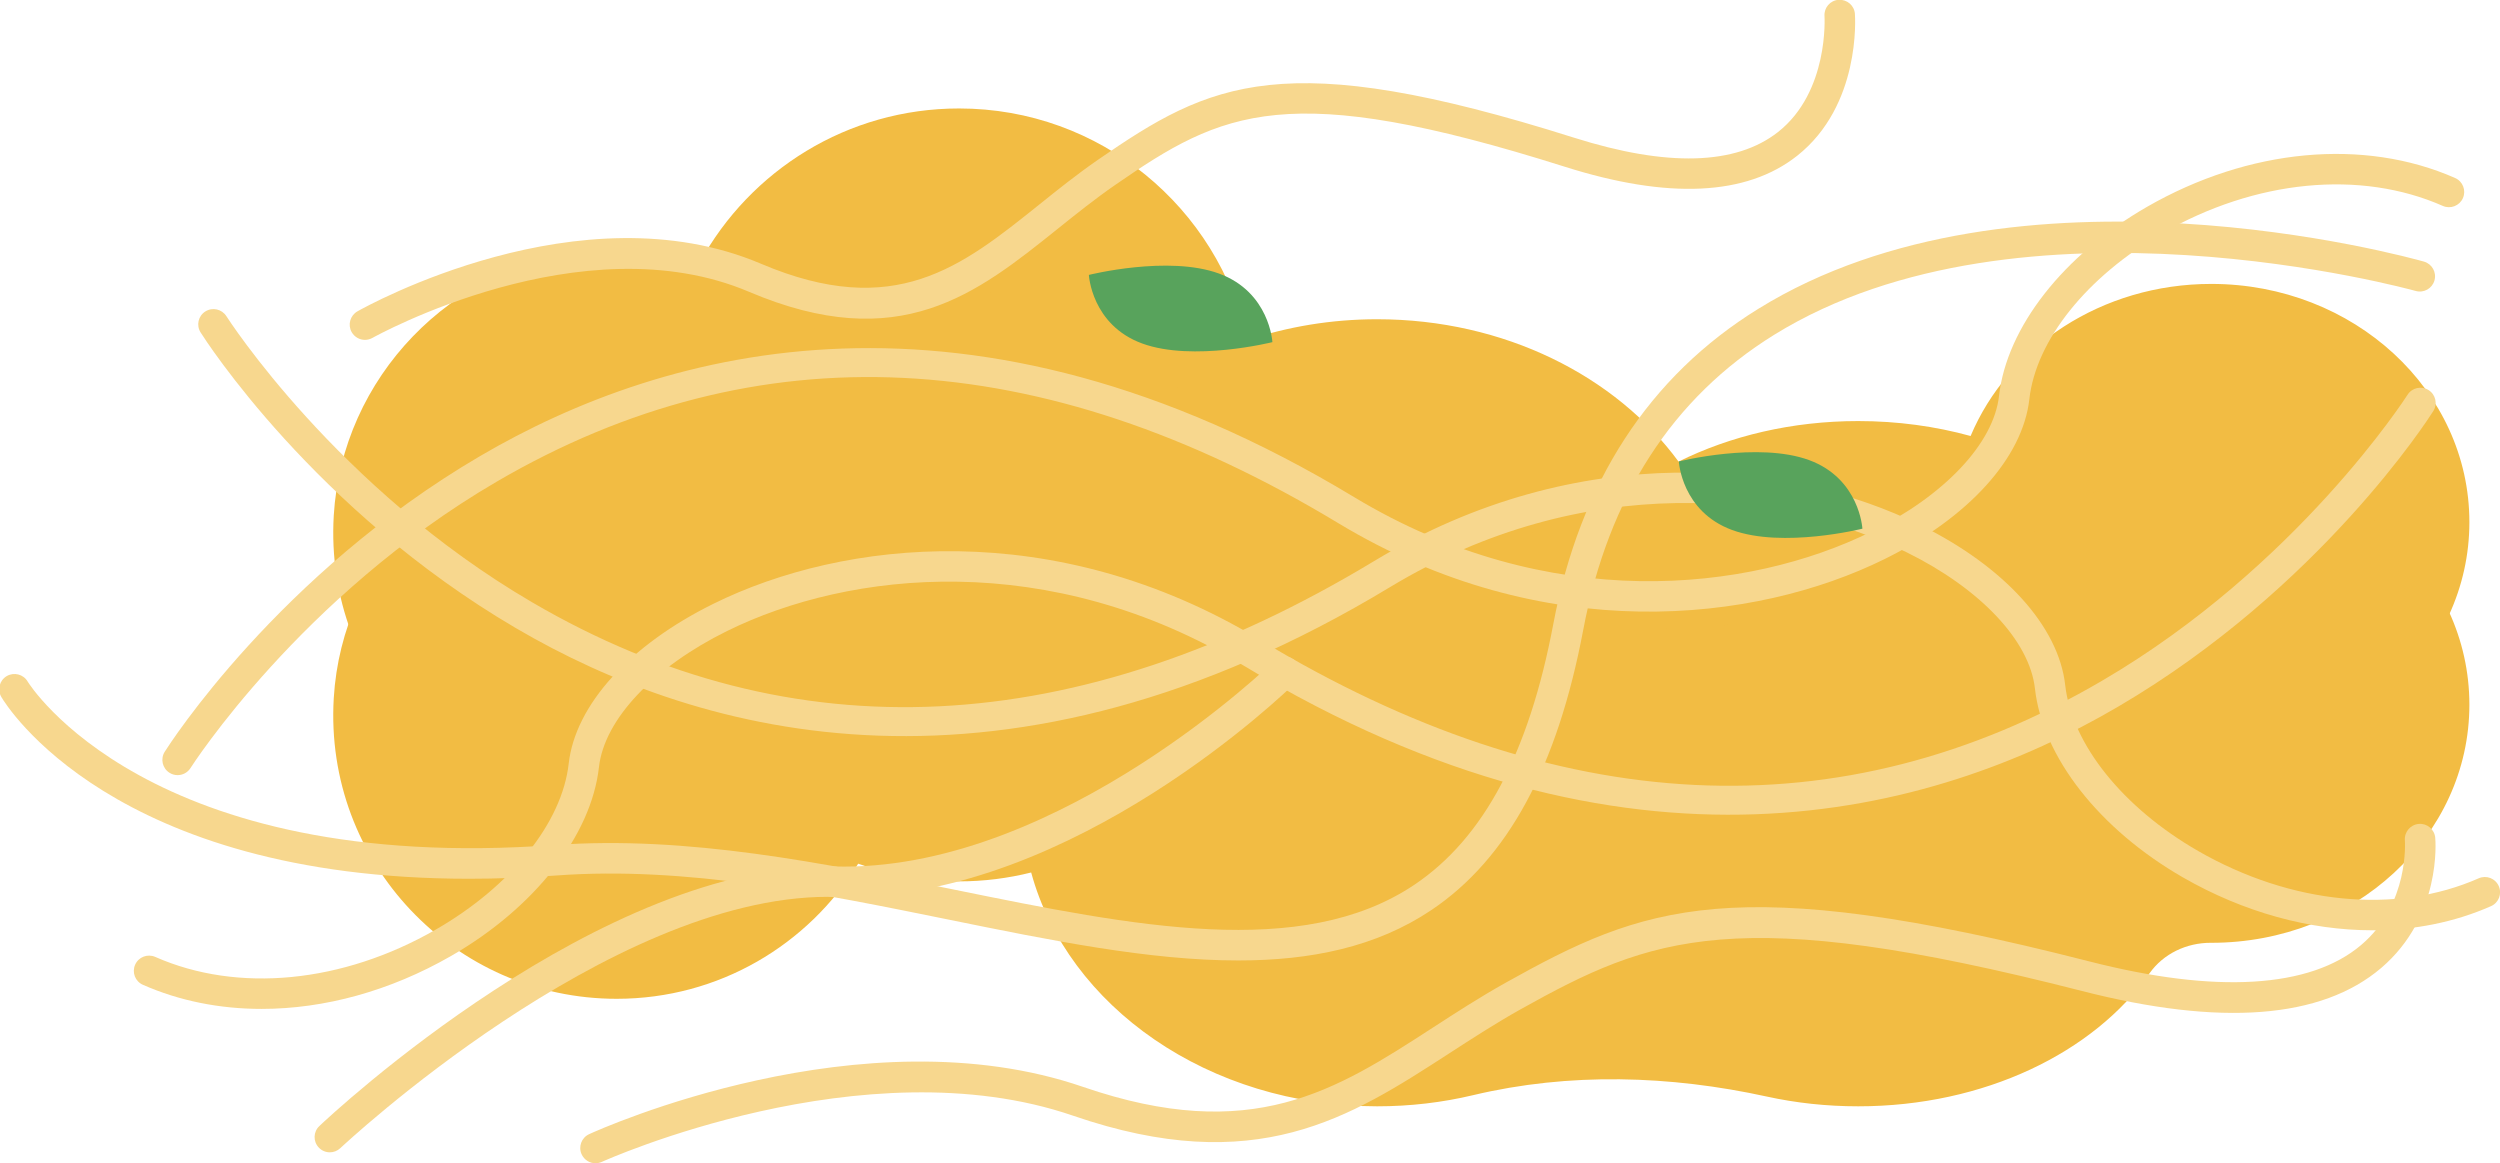 <?xml version="1.0" encoding="UTF-8" standalone="no"?>
<!-- Created with Inkscape (http://www.inkscape.org/) -->

<svg
   xmlns:dc="http://purl.org/dc/elements/1.1/"
   xmlns:cc="http://creativecommons.org/ns#"
   xmlns:rdf="http://www.w3.org/1999/02/22-rdf-syntax-ns#"
   xmlns:svg="http://www.w3.org/2000/svg"
   xmlns="http://www.w3.org/2000/svg"
   xmlns:sodipodi="http://sodipodi.sourceforge.net/DTD/sodipodi-0.dtd"
   xmlns:inkscape="http://www.inkscape.org/namespaces/inkscape"
   width="24.928mm"
   height="11.599mm"
   viewBox="0 0 24.928 11.599"
   version="1.1"
   id="svg4934"
   inkscape:version="0.92.4 (5da689c313, 2019-01-14)"
   sodipodi:docname="spaghetti.svg">
  <defs
     id="defs4928" />
  <sodipodi:namedview
     id="base"
     pagecolor="#ffffff"
     bordercolor="#666666"
     borderopacity="1.0"
     inkscape:pageopacity="0.0"
     inkscape:pageshadow="2"
     inkscape:zoom="5.6"
     inkscape:cx="39.931405"
     inkscape:cy="26.966152"
     inkscape:document-units="mm"
     inkscape:current-layer="layer1"
     showgrid="false"
     inkscape:window-width="1920"
     inkscape:window-height="1017"
     inkscape:window-x="1912"
     inkscape:window-y="-8"
     inkscape:window-maximized="1" />
  <g
     inkscape:label="Layer 1"
     inkscape:groupmode="layer"
     id="layer1"
     transform="translate(-180.37,-248.547)">
    <g
       id="g14067"
       transform="matrix(0.353,0,0,-0.353,202.419,251.378)">
      <path
         d="m 0,0 c -3.097,0 -5.741,-1.783 -6.798,-4.296 -0.991,0.273 -2.059,0.422 -3.175,0.422 -1.872,0 -3.614,-0.421 -5.075,-1.145 -1.772,2.415 -4.922,4.021 -8.514,4.021 -1.294,0 -2.53,-0.211 -3.667,-0.591 -0.82,3.743 -4.153,6.545 -8.142,6.545 -3.154,0 -5.9,-1.752 -7.316,-4.336 -0.98,0.302 -2.042,0.421 -3.144,0.315 -3.881,-0.373 -6.972,-3.586 -7.203,-7.479 -0.275,-4.642 3.408,-8.492 7.991,-8.492 2.885,0 5.414,1.527 6.822,3.817 0.889,-0.323 1.849,-0.5 2.85,-0.5 0.703,0 1.385,0.088 2.037,0.252 1.029,-3.785 5.012,-6.606 9.772,-6.606 0.938,0 1.846,0.109 2.707,0.314 2.728,0.65 5.563,0.561 8.303,-0.039 0.819,-0.18 1.685,-0.275 2.579,-0.275 3.561,0 6.654,1.518 8.225,3.752 0.396,0.561 1.049,0.868 1.736,0.867 H 0 c 4.027,0 7.291,3.012 7.291,6.726 C 7.291,-3.012 4.027,0 0,0"
         style="fill:#f2bc43;fill-opacity:1;fill-rule:nonzero;stroke:none"
         id="path14069"
         inkscape:connector-curvature="0" />
    </g>
    <g
       id="g14071"
       transform="matrix(0.353,0,0,-0.353,202.419,253.199)">
      <path
         d="m 0,0 c -3.097,0 -5.741,-1.782 -6.798,-4.295 -0.991,0.273 -2.059,0.422 -3.175,0.422 -1.872,0 -3.614,-0.422 -5.075,-1.145 -1.772,2.414 -4.922,4.021 -8.514,4.021 -1.294,0 -2.53,-0.211 -3.667,-0.591 -0.82,3.743 -4.153,6.545 -8.142,6.545 -3.154,0 -5.9,-1.752 -7.316,-4.337 -0.98,0.303 -2.042,0.422 -3.144,0.316 -3.881,-0.373 -6.972,-3.586 -7.203,-7.479 -0.275,-4.642 3.408,-8.492 7.991,-8.492 2.885,0 5.414,1.527 6.822,3.817 0.889,-0.323 1.849,-0.5 2.85,-0.5 0.703,0 1.385,0.088 2.037,0.251 1.029,-3.784 5.012,-6.605 9.772,-6.605 0.938,0 1.846,0.109 2.707,0.314 2.728,0.65 5.563,0.561 8.303,-0.039 0.819,-0.18 1.685,-0.275 2.579,-0.275 3.561,0 6.654,1.518 8.225,3.752 0.396,0.561 1.049,0.868 1.736,0.867 H 0 c 4.027,0 7.291,3.012 7.291,6.726 C 7.291,-3.011 4.027,0 0,0"
         style="fill:#f2bc43;fill-opacity:1;fill-rule:nonzero;stroke:none"
         id="path14073"
         inkscape:connector-curvature="0" />
    </g>
    <g
       id="g14095"
       transform="matrix(0.353,0,0,-0.353,192.717,258.124)">
      <path
         d="m 0,0 c -2.505,-0.001 -5.291,0.566 -8.166,1.151 -3.665,0.745 -7.453,1.517 -11.086,1.25 -0.869,-0.063 -1.695,-0.093 -2.477,-0.093 -10.073,0 -13.079,4.911 -13.211,5.135 -0.12,0.205 -0.052,0.469 0.153,0.59 0.205,0.119 0.47,0.052 0.59,-0.153 0.031,-0.054 3.394,-5.462 14.882,-4.619 3.75,0.273 7.599,-0.509 11.321,-1.266 5.035,-1.024 9.792,-1.992 12.972,0.146 1.951,1.311 3.233,3.718 3.92,7.359 0.755,4.001 2.703,6.998 5.791,8.907 7.302,4.518 18.337,1.466 18.803,1.334 0.229,-0.065 0.362,-0.304 0.297,-0.532 C 33.724,18.98 33.488,18.847 33.257,18.912 33.146,18.943 22.115,21.992 15.139,17.674 12.267,15.896 10.453,13.093 9.745,9.341 9.013,5.462 7.61,2.873 5.458,1.426 3.896,0.376 2.042,0 0,0"
         style="fill:#f7d78e;fill-opacity:1;fill-rule:nonzero;stroke:none"
         id="path14097"
         inkscape:connector-curvature="0" />
    </g>
    <g
       id="g14099"
       transform="matrix(0.353,0,0,-0.353,182.141,256.276)">
      <path
         d="m 0,0 c -0.079,0 -0.159,0.021 -0.23,0.067 -0.201,0.127 -0.261,0.393 -0.134,0.594 0.128,0.203 3.208,5.01 8.902,8.348 5.272,3.092 13.837,5.401 24.692,-1.154 5.499,-3.32 11.147,-2.685 14.598,-0.984 2.083,1.027 3.472,2.5 3.622,3.845 0.217,1.934 1.82,3.979 4.182,5.338 2.866,1.647 6.119,1.952 8.701,0.813 0.218,-0.096 0.316,-0.35 0.22,-0.568 -0.096,-0.217 -0.35,-0.316 -0.568,-0.22 -2.332,1.028 -5.294,0.74 -7.923,-0.771 C 53.932,14.083 52.493,12.287 52.306,10.62 52.12,8.962 50.589,7.271 48.209,6.099 44.554,4.297 38.582,3.618 32.785,7.118 24.372,12.198 16.37,12.59 9,8.282 3.477,5.054 0.395,0.249 0.364,0.2 0.282,0.071 0.143,0 0,0"
         style="fill:#f7d78e;fill-opacity:1;fill-rule:nonzero;stroke:none"
         id="path14101"
         inkscape:connector-curvature="0" />
    </g>
    <g
       id="g14103"
       transform="matrix(0.353,0,0,-0.353,182.979,258.607)">
      <path
         d="m 0,0 c -1.18,0 -2.321,0.225 -3.354,0.681 -0.218,0.095 -0.316,0.349 -0.22,0.567 0.096,0.218 0.349,0.316 0.568,0.221 2.332,-1.03 5.294,-0.741 7.923,0.771 2.13,1.224 3.569,3.021 3.756,4.687 0.186,1.658 1.717,3.348 4.097,4.521 3.655,1.803 9.627,2.481 15.424,-1.019 8.413,-5.08 16.415,-5.472 23.785,-1.164 5.523,3.228 8.605,8.034 8.636,8.082 0.127,0.201 0.393,0.26 0.594,0.133 0.201,-0.126 0.261,-0.393 0.134,-0.593 C 61.215,16.684 58.135,11.876 52.441,8.538 47.168,5.446 38.604,3.138 27.749,9.691 22.25,13.013 16.602,12.377 13.15,10.676 11.067,9.649 9.679,8.176 9.528,6.831 9.312,4.897 7.709,2.852 5.347,1.493 3.627,0.505 1.769,0 0,0"
         style="fill:#f7d78e;fill-opacity:1;fill-rule:nonzero;stroke:none"
         id="path14105"
         inkscape:connector-curvature="0" />
    </g>
    <g
       id="g14107"
       transform="matrix(0.353,0,0,-0.353,204.024,257.823)">
      <path
         d="m 0,0 c -1.769,0 -3.627,0.505 -5.346,1.493 -2.363,1.359 -3.966,3.403 -4.182,5.338 -0.151,1.345 -1.539,2.818 -3.622,3.845 -3.452,1.701 -9.099,2.336 -14.598,-0.985 -10.856,-6.554 -19.42,-4.245 -24.693,-1.153 -5.694,3.338 -8.773,8.146 -8.901,8.349 -0.127,0.2 -0.068,0.466 0.134,0.593 0.201,0.127 0.466,0.067 0.594,-0.133 0.03,-0.048 3.113,-4.854 8.636,-8.082 7.37,-4.308 15.372,-3.916 23.785,1.164 5.797,3.5 11.768,2.821 15.423,1.019 2.38,-1.173 3.912,-2.863 4.097,-4.521 0.188,-1.667 1.626,-3.463 3.756,-4.688 2.63,-1.51 5.592,-1.8 7.924,-0.771 C 3.225,1.564 3.479,1.466 3.574,1.248 3.671,1.03 3.572,0.776 3.354,0.681 2.321,0.225 1.181,0 0,0"
         style="fill:#f7d78e;fill-opacity:1;fill-rule:nonzero;stroke:none"
         id="path14109"
         inkscape:connector-curvature="0" />
    </g>
    <g
       id="g14111"
       transform="matrix(0.353,0,0,-0.353,186.308,260.146)">
      <path
         d="m 0,0 c -0.164,0 -0.319,0.094 -0.392,0.252 -0.099,0.216 -0.004,0.472 0.213,0.57 0.312,0.144 7.724,3.476 13.95,1.335 4.768,-1.639 7.138,-0.104 9.881,1.674 0.654,0.424 1.33,0.861 2.056,1.268 3.895,2.172 6.396,3.186 16.493,0.601 3.577,-0.916 6.231,-0.756 7.671,0.463 1.371,1.159 1.238,2.939 1.237,2.956 -0.02,0.236 0.155,0.445 0.391,0.466 0.235,0.023 0.445,-0.153 0.467,-0.39 0.008,-0.09 0.18,-2.225 -1.528,-3.68 C 48.754,4.08 45.911,3.861 41.987,4.866 32.21,7.369 29.824,6.409 26.128,4.347 25.426,3.954 24.763,3.524 24.121,3.108 21.311,1.287 18.656,-0.434 13.491,1.343 7.587,3.373 0.252,0.073 0.179,0.039 0.121,0.013 0.06,0 0,0"
         style="fill:#f7d78e;fill-opacity:1;fill-rule:nonzero;stroke:none"
         id="path14113"
         inkscape:connector-curvature="0" />
    </g>
    <g
       id="g14115"
       transform="matrix(0.353,0,0,-0.353,184.009,251.936)">
      <path
         d="m 0,0 c -0.15,0 -0.295,0.079 -0.375,0.219 -0.117,0.207 -0.044,0.469 0.163,0.587 0.254,0.144 6.303,3.511 11.398,1.345 3.776,-1.604 5.665,-0.089 7.852,1.664 0.529,0.425 1.077,0.864 1.667,1.272 3.182,2.198 5.227,3.225 13.448,0.624 2.631,-0.832 4.568,-0.778 5.762,0.16 1.443,1.136 1.314,3.255 1.313,3.276 -0.017,0.237 0.162,0.443 0.399,0.459 0.237,0.014 0.443,-0.16 0.46,-0.397 C 42.094,9.104 42.254,6.622 40.454,5.199 39.023,4.069 36.817,3.965 33.894,4.89 26.039,7.374 24.231,6.477 21.194,4.378 20.629,3.988 20.094,3.559 19.577,3.144 17.274,1.297 15.101,-0.448 10.849,1.358 6.141,3.359 0.271,0.089 0.212,0.056 0.145,0.019 0.072,0 0,0"
         style="fill:#f7d78e;fill-opacity:1;fill-rule:nonzero;stroke:none"
         id="path14117"
         inkscape:connector-curvature="0" />
    </g>
    <g
       id="g14119"
       transform="matrix(0.353,0,0,-0.353,183.659,260.037)">
      <path
         d="m 0,0 c -0.114,0 -0.229,0.045 -0.313,0.135 -0.164,0.173 -0.156,0.445 0.017,0.608 0.323,0.307 7.99,7.484 14.588,7.331 0.081,-0.002 0.162,-0.003 0.243,-0.003 6.15,0 12.077,5.75 12.137,5.809 0.17,0.167 0.442,0.164 0.609,-0.005 0.166,-0.17 0.164,-0.442 -0.006,-0.609 -0.255,-0.25 -6.242,-6.055 -12.736,-6.055 -0.09,0 -0.179,10e-4 -0.268,0.003 C 14.205,7.216 14.137,7.217 14.07,7.217 7.872,7.217 0.372,0.189 0.296,0.118 0.212,0.039 0.106,0 0,0"
         style="fill:#f7d78e;fill-opacity:1;fill-rule:nonzero;stroke:none"
         id="path14121"
         inkscape:connector-curvature="0" />
    </g>
    <g
       id="g14123"
       transform="matrix(0.353,0,0,-0.353,191.759,251.972)">
      <path
         d="m 0,0 c -1.432,0.524 -1.506,1.937 -1.506,1.937 0,0 2.246,0.563 3.677,0.038 C 3.603,1.45 3.678,0.038 3.678,0.038 3.678,0.038 1.432,-0.524 0,0"
         style="fill:#58a35c;fill-opacity:1;fill-rule:nonzero;stroke:none"
         id="path14125"
         inkscape:connector-curvature="0" />
    </g>
    <g
       id="g14127"
       transform="matrix(0.353,0,0,-0.353,197.642,253.832)">
      <path
         d="m 0,0 c -1.432,0.525 -1.507,1.937 -1.507,1.937 0,0 2.247,0.563 3.678,0.039 C 3.603,1.45 3.678,0.038 3.678,0.038 3.678,0.038 1.432,-0.524 0,0"
         style="fill:#58a35c;fill-opacity:1;fill-rule:nonzero;stroke:none"
         id="path14129"
         inkscape:connector-curvature="0" />
    </g>
  </g>
</svg>
